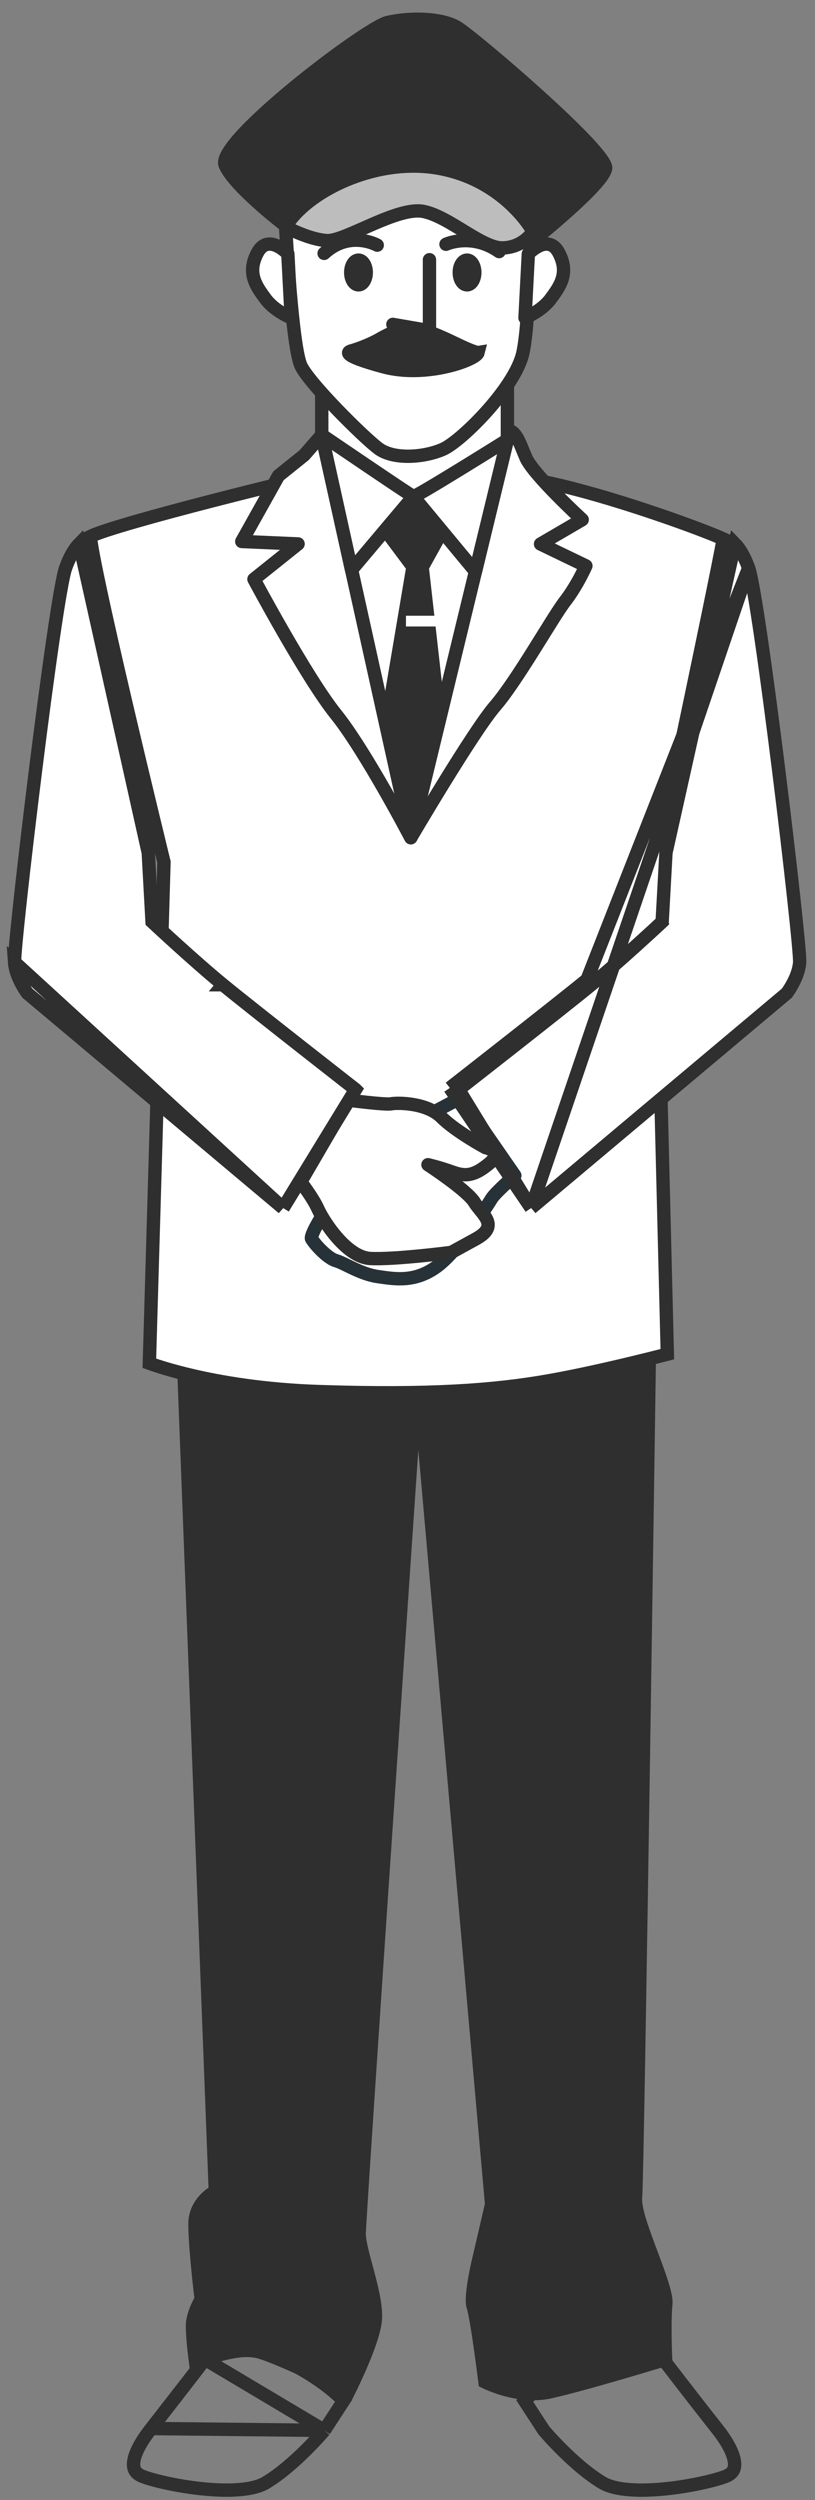 <svg width="61" height="187" viewBox="0 0 61 187" fill="none" xmlns="http://www.w3.org/2000/svg">
<rect x="0" y="0" width="61" height="187" fill="#808080" stroke="none"/>
<path d="M13.193 100.654L15.607 163.646C15.607 163.646 14.094 164.546 14.094 166.347C14.094 168.148 14.547 171.896 14.547 171.896C14.547 171.896 14.094 172.644 13.941 173.545C13.787 174.445 14.241 177.445 14.241 177.445C14.241 177.445 17.562 175.948 19.222 176.392C20.882 176.843 26.323 179.544 26.323 179.544C26.323 179.544 28.437 175.492 28.59 173.545C28.743 171.598 27.383 168.294 27.383 167.095C27.383 165.897 31.31 108.454 31.31 108.454L36.291 164.85L35.385 168.75C35.385 168.75 34.631 171.75 34.931 172.651C35.231 173.551 35.838 178.498 35.838 178.498C35.838 178.498 38.558 180 41.273 179.398C43.993 178.796 50.334 176.849 50.334 176.849C50.334 176.849 50.181 173.849 50.334 172.346C50.487 170.85 47.92 165.897 48.067 164.4C48.22 162.903 49.127 99.455 49.127 99.455H12.727L13.193 100.654Z" fill="#2F2F2F"/>
<path d="M11.772 64.537C12.257 64.418 12.257 64.418 12.257 64.417L12.257 64.416L12.256 64.413L12.253 64.4L12.241 64.349L12.192 64.149C12.149 63.974 12.086 63.716 12.006 63.388C11.846 62.732 11.619 61.795 11.347 60.667C10.802 58.412 10.08 55.397 9.37 52.36C8.659 49.323 7.961 46.266 7.464 43.923C7.215 42.752 7.017 41.764 6.893 41.049C6.831 40.69 6.789 40.408 6.768 40.209C6.765 40.179 6.762 40.151 6.76 40.127C6.866 40.075 7.017 40.011 7.214 39.936C7.645 39.773 8.249 39.575 8.977 39.355C10.429 38.914 12.336 38.392 14.236 37.892C16.136 37.392 18.025 36.914 19.439 36.562C20.146 36.385 20.734 36.24 21.145 36.139C21.351 36.089 21.512 36.049 21.622 36.023L21.739 35.994L21.81 35.992L22.167 35.984L23.477 35.951C24.581 35.924 26.101 35.887 27.768 35.846C31.102 35.766 35.019 35.673 37.355 35.624C38.457 35.603 40.066 35.868 41.896 36.302C43.715 36.733 45.713 37.321 47.574 37.922C49.433 38.522 51.15 39.134 52.405 39.612C53.034 39.851 53.543 40.055 53.895 40.206C53.986 40.246 54.065 40.281 54.131 40.311C54.099 40.499 54.05 40.763 53.987 41.093C53.853 41.789 53.657 42.769 53.419 43.94C52.942 46.282 52.297 49.379 51.65 52.468C51.002 55.558 50.352 58.639 49.864 60.947C49.619 62.101 49.416 63.062 49.273 63.735L49.107 64.516L49.063 64.721L49.052 64.774L49.05 64.787L49.049 64.79L49.049 64.791C49.049 64.791 49.049 64.792 49.538 64.896L49.049 64.792L49.036 64.849L49.038 64.908L49.947 101.292C49.816 101.326 49.655 101.368 49.466 101.416C48.922 101.554 48.154 101.747 47.257 101.962C45.462 102.394 43.159 102.914 41.112 103.277C37.033 103.999 32.212 104.364 23.889 104.091C19.753 103.955 16.485 103.391 14.257 102.863C13.142 102.599 12.287 102.344 11.714 102.157C11.494 102.084 11.315 102.022 11.179 101.973L12.272 64.551L12.274 64.483L12.257 64.418L11.772 64.537Z" fill="white" stroke="#2F2F2F"/>
<path d="M24.081 32.539L22.769 34.042L20.846 35.587L18.095 40.503L22.31 40.686L19.008 43.326C19.008 43.326 22.947 50.701 25.147 53.433C27.346 56.164 30.747 62.663 30.747 62.663C30.747 62.663 35.415 54.71 37.069 52.8C38.718 50.889 41.377 46.156 42.296 44.969C43.215 43.783 43.852 42.328 43.852 42.328L40.458 40.692L43.576 38.873C43.576 38.873 39.906 35.502 39.361 34.23C38.809 32.959 38.626 32.046 37.621 32.137C36.616 32.222 24.081 32.539 24.081 32.539Z" fill="white" stroke="#2F2F2F" stroke-miterlimit="10" stroke-linecap="round" stroke-linejoin="round"/>
<path d="M24.081 32.539L30.753 62.663L37.976 32.904L24.081 32.539Z" fill="white" stroke="#2F2F2F" stroke-miterlimit="10" stroke-linecap="round" stroke-linejoin="round"/>
<path d="M24.081 32.539L26.311 42.627L30.937 37.139L35.587 42.748L37.976 32.904L24.081 32.539Z" fill="white" stroke="#2F2F2F" stroke-miterlimit="10" stroke-linecap="round" stroke-linejoin="round"/>
<path d="M24.081 28.553V32.539C24.081 32.539 30.753 37.078 30.937 37.139C31.12 37.199 37.976 32.904 37.976 32.904V27.197C37.976 27.197 34.147 30.817 31.862 30.878C29.576 30.945 24.081 28.553 24.081 28.553Z" fill="white" stroke="#2F2F2F" stroke-miterlimit="10" stroke-linecap="round" stroke-linejoin="round"/>
<path d="M28.59 40.144L30.379 42.535L28.712 52.416L30.753 62.663L33.222 52.356L32.113 42.535L33.406 40.205L30.936 37.139L28.59 40.144Z" fill="#2F2F2F"/>
<path d="M32.677 46.058H30.385V46.861H32.677V46.058Z" fill="white"/>
<path d="M34.502 82.108L31.935 83.471C31.935 83.471 29.092 85.108 27.996 85.838C26.893 86.568 23.045 92.209 23.321 92.665C23.597 93.121 24.516 94.119 25.153 94.302C25.796 94.484 26.985 95.305 28.271 95.488C29.552 95.671 31.022 95.944 32.67 94.758C34.319 93.571 36.518 90.115 36.794 89.659C37.069 89.203 38.534 87.931 38.534 87.931L34.502 82.108Z" fill="white" stroke="#263238" stroke-miterlimit="10" stroke-linecap="round" stroke-linejoin="round"/>
<path d="M56.034 42.493L56.033 42.492C55.672 41.491 55.285 40.953 55.005 40.669L49.845 63.784L49.571 68.75L49.56 68.951L49.413 69.088L49.072 68.723L49.413 69.088L49.413 69.088L49.412 69.089L49.411 69.091L49.404 69.097L49.378 69.121L49.278 69.214C49.191 69.295 49.064 69.412 48.905 69.559C48.587 69.851 48.142 70.259 47.63 70.721C46.609 71.644 45.318 72.789 44.255 73.66M56.034 42.493L43.938 73.274M56.034 42.493C56.119 42.728 56.252 43.337 56.418 44.282C56.581 45.207 56.769 46.411 56.972 47.8C57.378 50.577 57.841 54.084 58.276 57.564C58.711 61.044 59.117 64.496 59.408 67.162C59.554 68.495 59.671 69.63 59.749 70.473C59.787 70.895 59.816 71.241 59.834 71.502C59.852 71.776 59.856 71.923 59.853 71.969C59.814 72.548 59.575 73.135 59.325 73.596C59.203 73.823 59.084 74.01 58.995 74.14C58.951 74.205 58.915 74.255 58.89 74.288C58.888 74.291 58.886 74.293 58.885 74.296L39.754 90.363M56.034 42.493L39.754 90.363M44.255 73.66L43.938 73.274M44.255 73.66C44.255 73.66 44.255 73.66 44.255 73.66L43.938 73.274M44.255 73.66C43.195 74.532 40.623 76.562 38.322 78.37C37.17 79.275 36.083 80.125 35.285 80.75C34.886 81.062 34.559 81.318 34.332 81.495L34.328 81.498M43.938 73.274C41.83 75.008 33.669 81.378 33.669 81.378M34.328 81.498L34.096 81.117L33.669 81.378M34.328 81.498L39.754 90.363M34.328 81.498L34.069 81.7L34 81.754L33.983 81.768L33.978 81.771L33.977 81.772L33.977 81.772C33.977 81.772 33.977 81.772 33.669 81.378M33.669 81.378L39.754 90.363" fill="white" stroke="#2F2F2F"/>
<path d="M26.072 82.291C26.072 82.291 28.823 82.656 29.282 82.565C29.742 82.474 31.941 82.474 33.038 83.569C34.141 84.664 36.34 85.844 36.34 85.844C36.34 85.844 37.713 86.118 36.616 87.031C35.513 87.943 34.876 88.035 33.865 87.67C32.854 87.305 32.033 87.122 32.033 87.122C32.033 87.122 34.968 89.032 35.519 89.945C36.071 90.858 37.443 91.673 35.611 92.677C33.779 93.681 33.779 93.681 33.779 93.681C33.779 93.681 29.564 94.229 27.726 94.137C25.888 94.046 24.148 91.223 23.787 90.408C23.419 89.586 22.506 88.406 22.506 88.406L26.072 82.291Z" fill="white" stroke="#2F2F2F" stroke-miterlimit="10" stroke-linecap="round" stroke-linejoin="round"/>
<path d="M21.188 90.363L26.613 81.498L26.61 81.495C26.383 81.318 26.056 81.062 25.657 80.75C24.858 80.125 23.772 79.275 22.62 78.37C20.318 76.562 17.746 74.531 16.686 73.66M21.188 90.363L1.089 71.969C1.086 71.923 1.09 71.776 1.108 71.502C1.126 71.241 1.154 70.895 1.193 70.473C1.271 69.63 1.388 68.495 1.533 67.162C1.825 64.496 2.231 61.044 2.666 57.564C3.1 54.084 3.564 50.577 3.97 47.8C4.173 46.411 4.361 45.207 4.524 44.282C4.69 43.337 4.822 42.728 4.908 42.493L4.908 42.492C5.27 41.491 5.656 40.953 5.937 40.669L11.097 63.784L11.37 68.75L11.382 68.951L11.529 69.088L11.87 68.723L11.529 69.088L11.529 69.088L11.529 69.089L11.531 69.091L11.538 69.097L11.564 69.121L11.664 69.214C11.751 69.295 11.878 69.412 12.037 69.559C12.354 69.851 12.8 70.259 13.311 70.721C14.332 71.644 15.623 72.788 16.686 73.66M21.188 90.363L2.057 74.296C2.055 74.293 2.053 74.291 2.051 74.288C2.027 74.255 1.991 74.205 1.947 74.14C1.858 74.01 1.738 73.823 1.616 73.596C1.367 73.135 1.128 72.548 1.089 71.969L21.188 90.363ZM16.686 73.66L17.004 73.274L16.687 73.66C16.687 73.66 16.687 73.66 16.686 73.66Z" fill="white" stroke="#2F2F2F"/>
<path d="M33.038 66.812C33.038 67.317 32.627 67.725 32.119 67.725C31.61 67.725 31.2 67.317 31.2 66.812C31.2 66.307 31.61 65.9 32.119 65.9C32.627 65.906 33.038 66.313 33.038 66.812Z" fill="white"/>
<path d="M33.038 77.831C33.038 78.336 32.627 78.744 32.119 78.744C31.61 78.744 31.2 78.336 31.2 77.831C31.2 77.326 31.61 76.918 32.119 76.918C32.627 76.918 33.038 77.326 33.038 77.831Z" fill="white"/>
<path d="M15.343 176.478L15.296 176.538L15 176.924C14.747 177.253 14.393 177.713 13.987 178.238C13.175 179.289 12.153 180.604 11.318 181.656M15.343 176.478L11.318 181.656C11.318 181.656 11.318 181.656 11.318 181.656M15.343 176.478C15.352 176.473 15.362 176.467 15.373 176.461C15.447 176.422 15.561 176.364 15.71 176.3C16.008 176.171 16.445 176.015 16.988 175.91C18.071 175.702 19.58 175.699 21.279 176.542C23.057 177.425 24.232 178.266 24.956 178.877C25.309 179.174 25.555 179.418 25.712 179.586L24.273 181.794M15.343 176.478L24.273 181.794M11.318 181.656C10.505 182.684 10.085 183.532 10.008 184.144C9.971 184.438 10.016 184.65 10.107 184.806C10.197 184.961 10.361 185.113 10.659 185.231C11.355 185.51 13.156 185.953 15.075 186.156C16.029 186.257 16.993 186.297 17.848 186.231C18.713 186.166 19.416 185.996 19.885 185.716C20.966 185.072 22.065 184.093 22.906 183.258C23.323 182.844 23.671 182.471 23.914 182.202C24.036 182.067 24.131 181.959 24.195 181.885C24.228 181.847 24.252 181.819 24.268 181.8L24.273 181.794M11.318 181.656L24.273 181.794" stroke="#2F2F2F"/>
<path d="M40.706 181.794L39.268 179.586C39.425 179.418 39.671 179.174 40.023 178.877C40.747 178.266 41.922 177.425 43.7 176.542L43.701 176.542C45.396 175.699 46.906 175.702 47.989 175.91C48.533 176.015 48.97 176.171 49.269 176.3C49.418 176.365 49.532 176.422 49.607 176.462C49.617 176.467 49.627 176.473 49.636 176.478L49.683 176.538L49.979 176.924C50.232 177.253 50.586 177.713 50.992 178.238C51.804 179.289 52.826 180.604 53.661 181.656C54.474 182.684 54.895 183.532 54.971 184.144C55.008 184.438 54.963 184.65 54.873 184.806C54.783 184.961 54.618 185.112 54.321 185.231C53.621 185.51 51.82 185.953 49.902 186.156C48.949 186.257 47.985 186.297 47.13 186.231C46.266 186.166 45.563 185.996 45.094 185.716C44.013 185.072 42.914 184.093 42.074 183.258C41.656 182.844 41.308 182.471 41.065 182.202C40.944 182.067 40.848 181.959 40.784 181.885C40.752 181.847 40.727 181.819 40.711 181.8L40.706 181.794Z" stroke="#2F2F2F"/>
<path d="M21.795 17.2C21.795 17.2 17.592 14.073 16.851 12.351C16.11 10.635 27.414 2.044 29.019 1.679C30.624 1.314 32.971 1.314 34.208 2.044C35.446 2.78 45.512 11.371 45.328 12.594C45.145 13.823 39.894 17.991 39.894 17.991C39.894 17.991 37.051 14.432 31.494 14.249C25.931 14.073 21.795 17.2 21.795 17.2Z" fill="#2F2F2F" stroke="#2F2F2F" stroke-miterlimit="10"/>
<path d="M31.12 10.574C25.275 10.489 21.354 13.586 19.565 15.393C20.723 16.403 21.789 17.2 21.789 17.2C21.789 17.2 25.931 14.073 31.488 14.255C37.045 14.438 39.888 17.997 39.888 17.997C39.888 17.997 40.678 17.37 41.652 16.531C39.845 14.079 36.389 10.653 31.12 10.574Z" stroke="#2F2F2F" stroke-miterlimit="10" stroke-linecap="round" stroke-linejoin="round"/>
<path d="M21.379 16.975C21.379 16.975 21.857 26.035 22.543 27.397C23.229 28.76 27.138 32.642 28.302 33.531C29.466 34.419 31.8 34.212 33.173 33.597C34.545 32.983 38.589 28.967 39.14 26.375C39.692 23.783 39.692 16.634 39.692 16.634C39.692 16.634 36.671 13.367 31.666 13.634C26.66 13.908 22.61 15.271 21.379 16.975Z" fill="white" stroke="#2F2F2F" stroke-miterlimit="10" stroke-linecap="round" stroke-linejoin="round"/>
<path d="M21.379 16.975C21.379 16.975 23.137 17.93 24.485 17.997C25.839 18.064 29.754 15.411 31.715 15.819C33.675 16.227 36.108 18.611 37.664 18.545C39.22 18.478 39.894 17.316 39.894 17.316C39.894 17.316 37.866 13.568 33.001 12.618C28.137 11.663 22.861 14.389 21.379 16.975Z" fill="#BDBDBD" stroke="#2F2F2F" stroke-miterlimit="10" stroke-linecap="round" stroke-linejoin="round"/>
<path d="M28.235 18.338C28.235 18.338 26.176 17.182 24.258 18.952" stroke="#2F2F2F" stroke-miterlimit="10" stroke-linecap="round" stroke-linejoin="round"/>
<path d="M33.381 18.271C33.381 18.271 35.299 17.383 37.357 18.818" stroke="#2F2F2F" stroke-miterlimit="10" stroke-linecap="round" stroke-linejoin="round"/>
<path d="M26.831 21.307C27.153 21.307 27.413 20.893 27.413 20.382C27.413 19.871 27.153 19.457 26.831 19.457C26.51 19.457 26.25 19.871 26.25 20.382C26.25 20.893 26.51 21.307 26.831 21.307Z" fill="#263238" stroke="#2F2F2F" stroke-miterlimit="10"/>
<path d="M34.956 21.307C35.277 21.307 35.538 20.893 35.538 20.382C35.538 19.871 35.277 19.457 34.956 19.457C34.634 19.457 34.374 19.871 34.374 20.382C34.374 20.893 34.634 21.307 34.956 21.307Z" fill="#263238" stroke="#2F2F2F" stroke-miterlimit="10"/>
<path d="M32.144 19.427V24.738L29.405 24.264" stroke="#2F2F2F" stroke-miterlimit="10" stroke-linecap="round" stroke-linejoin="round"/>
<path d="M30.361 24.465C30.361 24.465 29.264 24.872 28.443 25.353C27.622 25.828 26.593 26.168 26.317 26.241C26.041 26.308 25.471 26.564 28.682 27.434C31.874 28.304 35.648 26.917 35.783 26.375C35.783 26.375 35.556 26.412 33.982 25.645C32.07 24.714 31.323 24.605 31.323 24.605L30.361 24.465Z" fill="#2F2F2F" stroke="#2F2F2F" stroke-miterlimit="10"/>
<path d="M21.544 18.983C21.544 18.983 20.061 17.389 19.259 18.922C18.456 20.455 19.198 21.435 19.878 22.36C20.558 23.278 21.795 23.771 21.795 23.771L21.544 18.983Z" fill="white" stroke="#2F2F2F" stroke-miterlimit="10" stroke-linecap="round" stroke-linejoin="round"/>
<path d="M39.545 18.983C39.545 18.983 41.028 17.389 41.83 18.922C42.633 20.455 41.891 21.435 41.211 22.36C40.531 23.278 39.294 23.771 39.294 23.771L39.545 18.983Z" fill="white" stroke="#2F2F2F" stroke-miterlimit="10" stroke-linecap="round" stroke-linejoin="round"/>
</svg>
